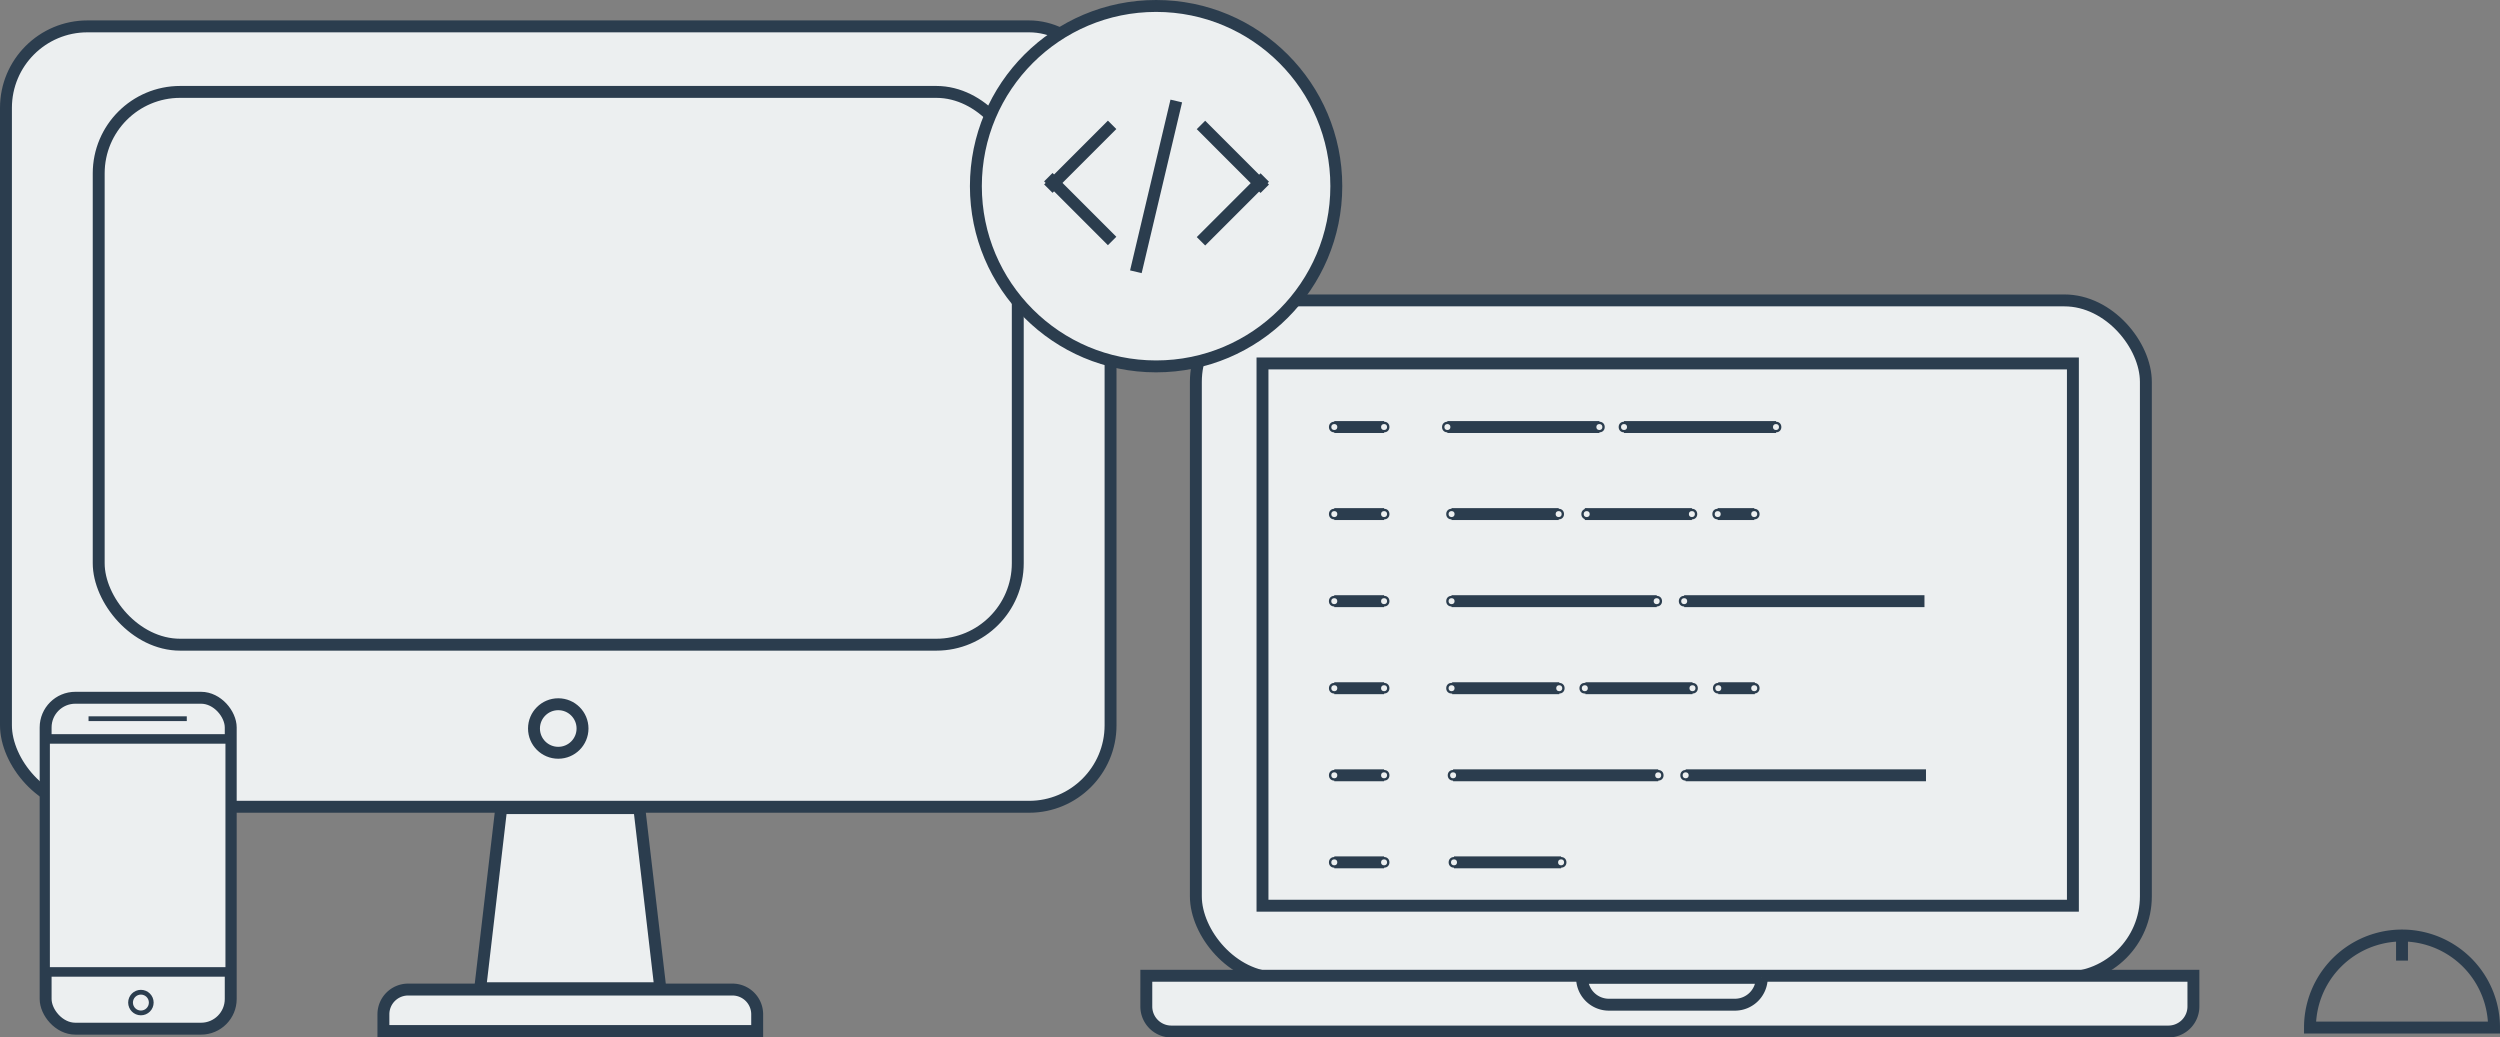 <svg xmlns="http://www.w3.org/2000/svg" width="1049.368" height="435.483" viewBox="0 0 1049.368 435.483">
  <rect x="0" y="0" width="1049.368" height="435.483" fill="#808080" stroke="none"/>
  <g id="Background_Banner" data-name="Background Banner" transform="translate(0)">
    <g id="Capa_1" data-name="Capa 1" transform="translate(2.5 2.5)">
      <rect id="Rectángulo_5" data-name="Rectángulo 5" width="398.766" height="284.34" rx="34.2" transform="translate(499.459 123.595)" fill="#eceff0" stroke="#2b3d4e" stroke-width="5"/>
      <rect id="Rectángulo_6" data-name="Rectángulo 6" width="340.167" height="227.616" transform="translate(527.427 150.055)" fill="#eceff0" stroke="#2b3d4e" stroke-width="5"/>
      <path id="Trazado_65" data-name="Trazado 65" d="M354.89,302.19H794.406v12.891a10.514,10.514,0,0,1-10.513,10.513H365.4a10.513,10.513,0,0,1-10.513-10.513Z" transform="translate(123.773 104.889)" fill="#eceff0" stroke="#2b3d4e" stroke-width="5"/>
      <path id="Trazado_66" data-name="Trazado 66" d="M489.554,302.83h75.415A11.274,11.274,0,0,1,553.694,314.1h-52.88A11.274,11.274,0,0,1,489.54,302.83h0Z" transform="translate(172.023 105.118)" fill="#eceff0" stroke="#2b3d4e" stroke-width="5"/>
      <line id="Línea_8" data-name="Línea 8" x2="20.891" transform="translate(557.569 176.746)" fill="none" stroke="#2b3d4e" stroke-width="5"/>
      <circle id="Elipse_6" data-name="Elipse 6" cx="1.752" cy="1.752" r="1.752" transform="translate(576.708 174.994)" fill="#eceff0" stroke="#2b3d4e" stroke-width="1"/>
      <circle id="Elipse_7" data-name="Elipse 7" cx="1.752" cy="1.752" r="1.752" transform="translate(555.816 174.994)" fill="#eceff0" stroke="#2b3d4e" stroke-width="1"/>
      <line id="Línea_9" data-name="Línea 9" x2="63.787" transform="translate(605.042 176.746)" fill="none" stroke="#2b3d4e" stroke-width="5"/>
      <line id="Línea_10" data-name="Línea 10" x2="63.787" transform="translate(679.18 176.746)" fill="none" stroke="#2b3d4e" stroke-width="5"/>
      <line id="Línea_11" data-name="Línea 11" x2="44.947" transform="translate(606.795 213.285)" fill="none" stroke="#2b3d4e" stroke-width="5"/>
      <line id="Línea_12" data-name="Línea 12" x2="44.947" transform="translate(662.717 213.285)" fill="none" stroke="#2b3d4e" stroke-width="5"/>
      <line id="Línea_13" data-name="Línea 13" x2="15.322" transform="translate(718.504 213.285)" fill="none" stroke="#2b3d4e" stroke-width="5"/>
      <line id="Línea_14" data-name="Línea 14" x2="44.947" transform="translate(607.039 286.377)" fill="none" stroke="#2b3d4e" stroke-width="5"/>
      <line id="Línea_15" data-name="Línea 15" x2="44.947" transform="translate(607.813 359.469)" fill="none" stroke="#2b3d4e" stroke-width="5"/>
      <line id="Línea_16" data-name="Línea 16" x2="44.947" transform="translate(662.962 286.377)" fill="none" stroke="#2b3d4e" stroke-width="5"/>
      <line id="Línea_17" data-name="Línea 17" x2="15.322" transform="translate(718.749 286.377)" fill="none" stroke="#2b3d4e" stroke-width="5"/>
      <line id="Línea_18" data-name="Línea 18" x2="86.091" transform="translate(606.795 249.838)" fill="none" stroke="#2b3d4e" stroke-width="5"/>
      <line id="Línea_19" data-name="Línea 19" x2="100.856" transform="translate(704.432 249.838)" fill="none" stroke="#2b3d4e" stroke-width="5"/>
      <line id="Línea_20" data-name="Línea 20" x2="86.091" transform="translate(607.433 322.93)" fill="none" stroke="#2b3d4e" stroke-width="5"/>
      <line id="Línea_21" data-name="Línea 21" x2="100.87" transform="translate(705.056 322.93)" fill="none" stroke="#2b3d4e" stroke-width="5"/>
      <circle id="Elipse_8" data-name="Elipse 8" cx="1.752" cy="1.752" r="1.752" transform="translate(667.078 174.994)" fill="#eceff0" stroke="#2b3d4e" stroke-width="1"/>
      <circle id="Elipse_9" data-name="Elipse 9" cx="1.752" cy="1.752" r="1.752" transform="translate(603.29 174.994)" fill="#eceff0" stroke="#2b3d4e" stroke-width="1"/>
      <line id="Línea_22" data-name="Línea 22" x2="20.891" transform="translate(557.569 213.285)" fill="none" stroke="#2b3d4e" stroke-width="5"/>
      <circle id="Elipse_10" data-name="Elipse 10" cx="1.752" cy="1.752" r="1.752" transform="translate(576.708 211.533)" fill="#eceff0" stroke="#2b3d4e" stroke-width="1"/>
      <circle id="Elipse_11" data-name="Elipse 11" cx="1.752" cy="1.752" r="1.752" transform="translate(555.816 211.533)" fill="#eceff0" stroke="#2b3d4e" stroke-width="1"/>
      <line id="Línea_23" data-name="Línea 23" x2="20.891" transform="translate(557.555 249.838)" fill="none" stroke="#2b3d4e" stroke-width="5"/>
      <circle id="Elipse_12" data-name="Elipse 12" cx="1.752" cy="1.752" r="1.752" transform="translate(576.708 248.086)" fill="#eceff0" stroke="#2b3d4e" stroke-width="1"/>
      <circle id="Elipse_13" data-name="Elipse 13" cx="1.752" cy="1.752" r="1.752" transform="translate(555.803 248.086)" fill="#eceff0" stroke="#2b3d4e" stroke-width="1"/>
      <line id="Línea_24" data-name="Línea 24" x2="20.891" transform="translate(557.569 286.377)" fill="none" stroke="#2b3d4e" stroke-width="5"/>
      <circle id="Elipse_14" data-name="Elipse 14" cx="1.752" cy="1.752" r="1.752" transform="translate(576.708 284.625)" fill="#eceff0" stroke="#2b3d4e" stroke-width="1"/>
      <circle id="Elipse_15" data-name="Elipse 15" cx="1.752" cy="1.752" r="1.752" transform="translate(555.816 284.625)" fill="#eceff0" stroke="#2b3d4e" stroke-width="1"/>
      <line id="Línea_25" data-name="Línea 25" x2="20.891" transform="translate(557.569 322.93)" fill="none" stroke="#2b3d4e" stroke-width="5"/>
      <circle id="Elipse_16" data-name="Elipse 16" cx="1.752" cy="1.752" r="1.752" transform="translate(576.708 321.178)" fill="#eceff0" stroke="#2b3d4e" stroke-width="1"/>
      <circle id="Elipse_17" data-name="Elipse 17" cx="1.752" cy="1.752" r="1.752" transform="translate(555.816 321.178)" fill="#eceff0" stroke="#2b3d4e" stroke-width="1"/>
      <line id="Línea_26" data-name="Línea 26" x2="20.891" transform="translate(557.569 359.469)" fill="none" stroke="#2b3d4e" stroke-width="5"/>
      <circle id="Elipse_18" data-name="Elipse 18" cx="1.752" cy="1.752" r="1.752" transform="translate(576.708 357.717)" fill="#eceff0" stroke="#2b3d4e" stroke-width="1"/>
      <circle id="Elipse_19" data-name="Elipse 19" cx="1.752" cy="1.752" r="1.752" transform="translate(555.816 357.717)" fill="#eceff0" stroke="#2b3d4e" stroke-width="1"/>
      <circle id="Elipse_20" data-name="Elipse 20" cx="1.752" cy="1.752" r="1.752" transform="translate(677.428 174.994)" fill="#eceff0" stroke="#2b3d4e" stroke-width="1"/>
      <circle id="Elipse_21" data-name="Elipse 21" cx="1.752" cy="1.752" r="1.752" transform="translate(741.215 174.994)" fill="#eceff0" stroke="#2b3d4e" stroke-width="1"/>
      <circle id="Elipse_22" data-name="Elipse 22" cx="1.752" cy="1.752" r="1.752" transform="translate(605.042 211.533)" fill="#eceff0" stroke="#2b3d4e" stroke-width="1"/>
      <circle id="Elipse_23" data-name="Elipse 23" cx="1.752" cy="1.752" r="1.752" transform="translate(649.99 211.533)" fill="#eceff0" stroke="#2b3d4e" stroke-width="1"/>
      <circle id="Elipse_24" data-name="Elipse 24" cx="1.752" cy="1.752" r="1.752" transform="translate(661.766 211.533)" fill="#eceff0" stroke="#2b3d4e" stroke-width="1"/>
      <circle id="Elipse_25" data-name="Elipse 25" cx="1.752" cy="1.752" r="1.752" transform="translate(705.912 211.533)" fill="#eceff0" stroke="#2b3d4e" stroke-width="1"/>
      <circle id="Elipse_26" data-name="Elipse 26" cx="1.752" cy="1.752" r="1.752" transform="translate(716.752 211.533)" fill="#eceff0" stroke="#2b3d4e" stroke-width="1"/>
      <circle id="Elipse_27" data-name="Elipse 27" cx="1.752" cy="1.752" r="1.752" transform="translate(732.074 211.533)" fill="#eceff0" stroke="#2b3d4e" stroke-width="1"/>
      <circle id="Elipse_28" data-name="Elipse 28" cx="1.752" cy="1.752" r="1.752" transform="translate(605.042 248.086)" fill="#eceff0" stroke="#2b3d4e" stroke-width="1"/>
      <circle id="Elipse_29" data-name="Elipse 29" cx="1.752" cy="1.752" r="1.752" transform="translate(605.042 284.625)" fill="#eceff0" stroke="#2b3d4e" stroke-width="1"/>
      <circle id="Elipse_30" data-name="Elipse 30" cx="1.752" cy="1.752" r="1.752" transform="translate(650.234 284.625)" fill="#eceff0" stroke="#2b3d4e" stroke-width="1"/>
      <circle id="Elipse_31" data-name="Elipse 31" cx="1.752" cy="1.752" r="1.752" transform="translate(691.134 248.086)" fill="#eceff0" stroke="#2b3d4e" stroke-width="1"/>
      <circle id="Elipse_32" data-name="Elipse 32" cx="1.752" cy="1.752" r="1.752" transform="translate(660.965 284.625)" fill="#eceff0" stroke="#2b3d4e" stroke-width="1"/>
      <circle id="Elipse_33" data-name="Elipse 33" cx="1.752" cy="1.752" r="1.752" transform="translate(702.679 248.086)" fill="#eceff0" stroke="#2b3d4e" stroke-width="1"/>
      <circle id="Elipse_34" data-name="Elipse 34" cx="1.752" cy="1.752" r="1.752" transform="translate(706.157 284.625)" fill="#eceff0" stroke="#2b3d4e" stroke-width="1"/>
      <circle id="Elipse_35" data-name="Elipse 35" cx="1.752" cy="1.752" r="1.752" transform="translate(732.074 284.625)" fill="#eceff0" stroke="#2b3d4e" stroke-width="1"/>
      <circle id="Elipse_36" data-name="Elipse 36" cx="1.752" cy="1.752" r="1.752" transform="translate(716.996 284.625)" fill="#eceff0" stroke="#2b3d4e" stroke-width="1"/>
      <circle id="Elipse_37" data-name="Elipse 37" cx="1.752" cy="1.752" r="1.752" transform="translate(691.772 321.178)" fill="#eceff0" stroke="#2b3d4e" stroke-width="1"/>
      <circle id="Elipse_38" data-name="Elipse 38" cx="1.752" cy="1.752" r="1.752" transform="translate(703.304 321.178)" fill="#eceff0" stroke="#2b3d4e" stroke-width="1"/>
      <circle id="Elipse_39" data-name="Elipse 39" cx="1.752" cy="1.752" r="1.752" transform="translate(605.681 321.178)" fill="#eceff0" stroke="#2b3d4e" stroke-width="1"/>
      <circle id="Elipse_40" data-name="Elipse 40" cx="1.752" cy="1.752" r="1.752" transform="translate(651.008 357.717)" fill="#eceff0" stroke="#2b3d4e" stroke-width="1"/>
      <circle id="Elipse_41" data-name="Elipse 41" cx="1.752" cy="1.752" r="1.752" transform="translate(606.061 357.717)" fill="#eceff0" stroke="#2b3d4e" stroke-width="1"/>
      <path id="Trazado_67" data-name="Trazado 67" d="M153.952,62.88c-2.214-8.231-18.745-16.3-47.65-16.3s-45.423,8.15-47.637,16.3a1.847,1.847,0,0,0-.285.937v70.932a1.874,1.874,0,0,0,.217.869C60.866,145,81.118,152,106.3,152s45.355-6.968,47.691-16.3a1.766,1.766,0,0,0,.244-.924V63.817A1.847,1.847,0,0,0,153.952,62.88Zm-3.708,48.9a5.212,5.212,0,0,1-.217.706c-.082.19-.177.38-.272.571a5.844,5.844,0,0,1-.448.706c-.177.244-.272.353-.421.53a8.672,8.672,0,0,1-.693.747c-.149.149-.326.3-.5.448a10.1,10.1,0,0,1-1.005.815c-.149.122-.326.231-.489.353-.435.3-.883.6-1.358.883l-.408.231c-.571.326-1.168.638-1.807.951l-.258.122c-.72.34-1.467.666-2.268.992h0a74.056,74.056,0,0,1-16.422,4.157h-.1c-1.263.19-2.554.353-3.885.5h-.666c-1.155.122-2.323.244-3.532.326l-1.7.1-2.717.149c-1.521,0-3.07.068-4.659.068s-3.138,0-4.659-.081c-.924,0-1.834-.1-2.717-.136l-1.793-.068c-1.209-.1-2.377-.2-3.545-.326h-.666c-1.358-.149-2.622-.312-3.885-.5h-.1a74.478,74.478,0,0,1-16.409-4.156h0c-.8-.326-1.562-.666-2.282-.992l-.285-.217c-.652-.312-1.25-.625-1.82-.951l-.408-.231c-.489-.3-.937-.6-1.358-.9l-.5-.34c-.367-.272-.693-.543-1.005-.815l-.5-.448c-.244-.258-.475-.5-.693-.761l-.5-.5a6.617,6.617,0,0,1-.435-.706,3.628,3.628,0,0,1-.272-.571,4.6,4.6,0,0,1-.231-.693,4.224,4.224,0,0,1-.149-.924,3.545,3.545,0,0,1,0-.652,2.037,2.037,0,0,0,0-.856V95.059l.177.136a15.5,15.5,0,0,0,1.358,1.1c7.213,5.433,21.652,9.7,42.584,9.7s35.317-4.211,42.5-9.644a19.807,19.807,0,0,0,1.589-1.358h0v14.29a2.038,2.038,0,0,0,0,.856,2.866,2.866,0,0,1-.1,1.576Zm.163-39.663V86.284a2,2,0,0,0,0,.856,3.288,3.288,0,0,1,0,.638,3.775,3.775,0,0,1-.163.937,4.522,4.522,0,0,1-.217.693c-.081.19-.177.38-.272.57a6.791,6.791,0,0,1-.448.706c-.122.177-.272.353-.421.53a7.06,7.06,0,0,1-.693.747,5.434,5.434,0,0,1-.5.462c-.312.272-.638.543-1.005.815l-.489.34c-.435.3-.883.6-1.358.9l-.408.231c-.571.312-1.168.638-1.807.951l-.258.109c-.72.34-1.467.679-2.268,1.005h0a74,74,0,0,1-16.422,4.17h-.1c-1.263.177-2.554.353-3.885.489l-.706.054c-1.155.122-2.323.231-3.532.312l-1.7.1c-.91,0-1.807.122-2.717.149-1.521,0-3.07.081-4.659.081s-3.138,0-4.659-.081l-2.717-.149-1.752-.054c-1.209-.1-2.377-.2-3.545-.326h-.666c-1.358-.149-2.622-.312-3.885-.5h-.1a73.717,73.717,0,0,1-16.409-4.156h0c-.8-.326-1.562-.652-2.282-.992l-.285-.217c-.652-.312-1.25-.625-1.82-.951l-.408-.231c-.489-.285-.937-.584-1.358-.883l-.5-.353c-.367-.272-.693-.543-1.005-.815l-.584-.435c-.244-.244-.475-.5-.693-.747l-.421-.543a6.792,6.792,0,0,1-.435-.72,3.506,3.506,0,0,1-.272-.557,5.34,5.34,0,0,1-.231-.706,4.224,4.224,0,0,1-.149-.924,3.286,3.286,0,0,1,0-.638,2,2,0,0,0,0-.856V72.049l.747.625c.136.109.258.231.407.34.57.448,1.2.9,1.874,1.358l.435.272c.57.353,1.168.693,1.793,1.032l.706.367a22.3,22.3,0,0,0,2.2,1.046l.367.163q1.358.571,2.853,1.1l.842.285c.788.272,1.6.516,2.459.774l.91.258c1.127.312,2.282.611,3.491.883l.516.1c1.073.245,2.187.462,3.328.666l1.182.19c1.087.177,2.2.34,3.355.489l.869.122c1.358.177,2.907.326,4.428.448l1.141.081c1.209.081,2.445.163,3.722.217h1.358c1.657,0,3.341.1,5.08.1s3.437,0,5.08-.1h1.358c1.263,0,2.513-.136,3.722-.217l1.141-.081c1.521-.122,3-.272,4.428-.448l.869-.122c1.155-.149,2.268-.312,3.355-.489l1.182-.19c1.141-.2,2.255-.421,3.314-.666l.516-.1c1.223-.272,2.377-.571,3.5-.883l.91-.258c.842-.258,1.671-.5,2.459-.774l.842-.285c.992-.353,1.942-.72,2.839-1.1l.38-.163c.761-.34,1.508-.679,2.2-1.046l.706-.367c.625-.34,1.223-.679,1.779-1.032l.448-.272a22.829,22.829,0,0,0,1.874-1.358l.408-.34ZM106.3,50.4c26,0,44.105,7.58,44.105,14.385S132.3,79.153,106.3,79.153,62.211,71.6,62.211,64.809,80.317,50.4,106.3,50.4Zm44.105,83.782a1.8,1.8,0,0,0,0,.258c-1.087,6.642-19.017,13.733-44.037,13.733s-42.937-7.091-44.024-13.733a1.644,1.644,0,0,0,0-.244V118.055l.177.149a14.412,14.412,0,0,0,1.358,1.087C71.094,124.725,85.533,129,106.465,129s35.317-4.211,42.5-9.644A17.323,17.323,0,0,0,150.556,118h0Z" transform="translate(17.524 13.295)" fill="#eceff0"/>
      <path id="Trazado_68" data-name="Trazado 68" d="M791.742,328.381H714.48a38.631,38.631,0,1,1,77.262,0Z" transform="translate(252.626 100.431)" fill="rgba(0,0,0,0)" stroke="#2b3d4e" stroke-width="5"/>
      <line id="Línea_27" data-name="Línea 27" y2="10.527" transform="translate(1005.737 390.181)" fill="none" stroke="#2b3d4e" stroke-width="5"/>
      <rect id="Rectángulo_7" data-name="Rectángulo 7" width="463.653" height="327.576" rx="34.2" transform="translate(0 8.571)" fill="#eceff0" stroke="#2b3d4e" stroke-width="5"/>
      <rect id="Rectángulo_8" data-name="Rectángulo 8" width="385.78" height="232.031" rx="34.2" transform="translate(38.93 36.077)" fill="#eceff0" stroke="#2b3d4e" stroke-width="5"/>
      <circle id="Elipse_42" data-name="Elipse 42" cx="10.187" cy="10.187" r="10.187" transform="translate(221.639 293.101)" fill="#eceff0" stroke="#2b3d4e" stroke-width="5"/>
      <path id="Trazado_69" data-name="Trazado 69" d="M224.655,325.985h-75.6l8.829-75.6h57.946Z" transform="translate(50.014 86.324)" fill="#eceff0" stroke="#2b3d4e" stroke-width="5"/>
      <path id="Trazado_70" data-name="Trazado 70" d="M129.518,306.45H265.65a10.378,10.378,0,0,1,10.378,10.378v7.023H119.14v-7.023A10.378,10.378,0,0,1,129.518,306.45Z" transform="translate(39.296 106.415)" fill="#eceff0" stroke="#2b3d4e" stroke-width="5"/>
      <circle id="Elipse_43" data-name="Elipse 43" cx="75.646" cy="75.646" r="75.646" transform="translate(407.12)" fill="#eceff0" stroke="#2b3d4e" stroke-width="5"/>
      <line id="Línea_28" data-name="Línea 28" x1="16.966" y2="71.679" transform="translate(474.276 39.894)" fill="#fff" stroke="#2b3d4e" stroke-width="5"/>
      <line id="Línea_29" data-name="Línea 29" y1="26.773" x2="26.773" transform="translate(437.533 49.905)" fill="#fff" stroke="#2b3d4e" stroke-width="5"/>
      <line id="Línea_30" data-name="Línea 30" x1="26.773" y1="26.786" transform="translate(437.533 71.869)" fill="#fff" stroke="#2b3d4e" stroke-width="5"/>
      <line id="Línea_31" data-name="Línea 31" x2="26.773" y2="26.786" transform="translate(501.605 49.946)" fill="#fff" stroke="#2b3d4e" stroke-width="5"/>
      <line id="Línea_32" data-name="Línea 32" y1="26.773" x2="26.773" transform="translate(501.605 72.005)" fill="#fff" stroke="#2b3d4e" stroke-width="5"/>
      <rect id="Rectángulo_9" data-name="Rectángulo 9" width="77.697" height="138.903" rx="12.46" transform="translate(16.653 290.384)" fill="#eceff0" stroke="#2b3d4e" stroke-width="5"/>
      <rect id="Rectángulo_10" data-name="Rectángulo 10" width="77.697" height="97.8" transform="translate(16.436 307.663)" fill="#eceff0" stroke="#2b3d4e" stroke-width="4"/>
      <circle id="Elipse_44" data-name="Elipse 44" cx="4.347" cy="4.347" r="4.347" transform="translate(52.296 413.979)" fill="#eceff0" stroke="#2b3d4e" stroke-width="2"/>
      <line id="Línea_33" data-name="Línea 33" x2="41.239" transform="translate(34.665 299.173)" fill="#fff" stroke="#2b3d4e" stroke-width="2"/>
    </g>
  </g>
</svg>
